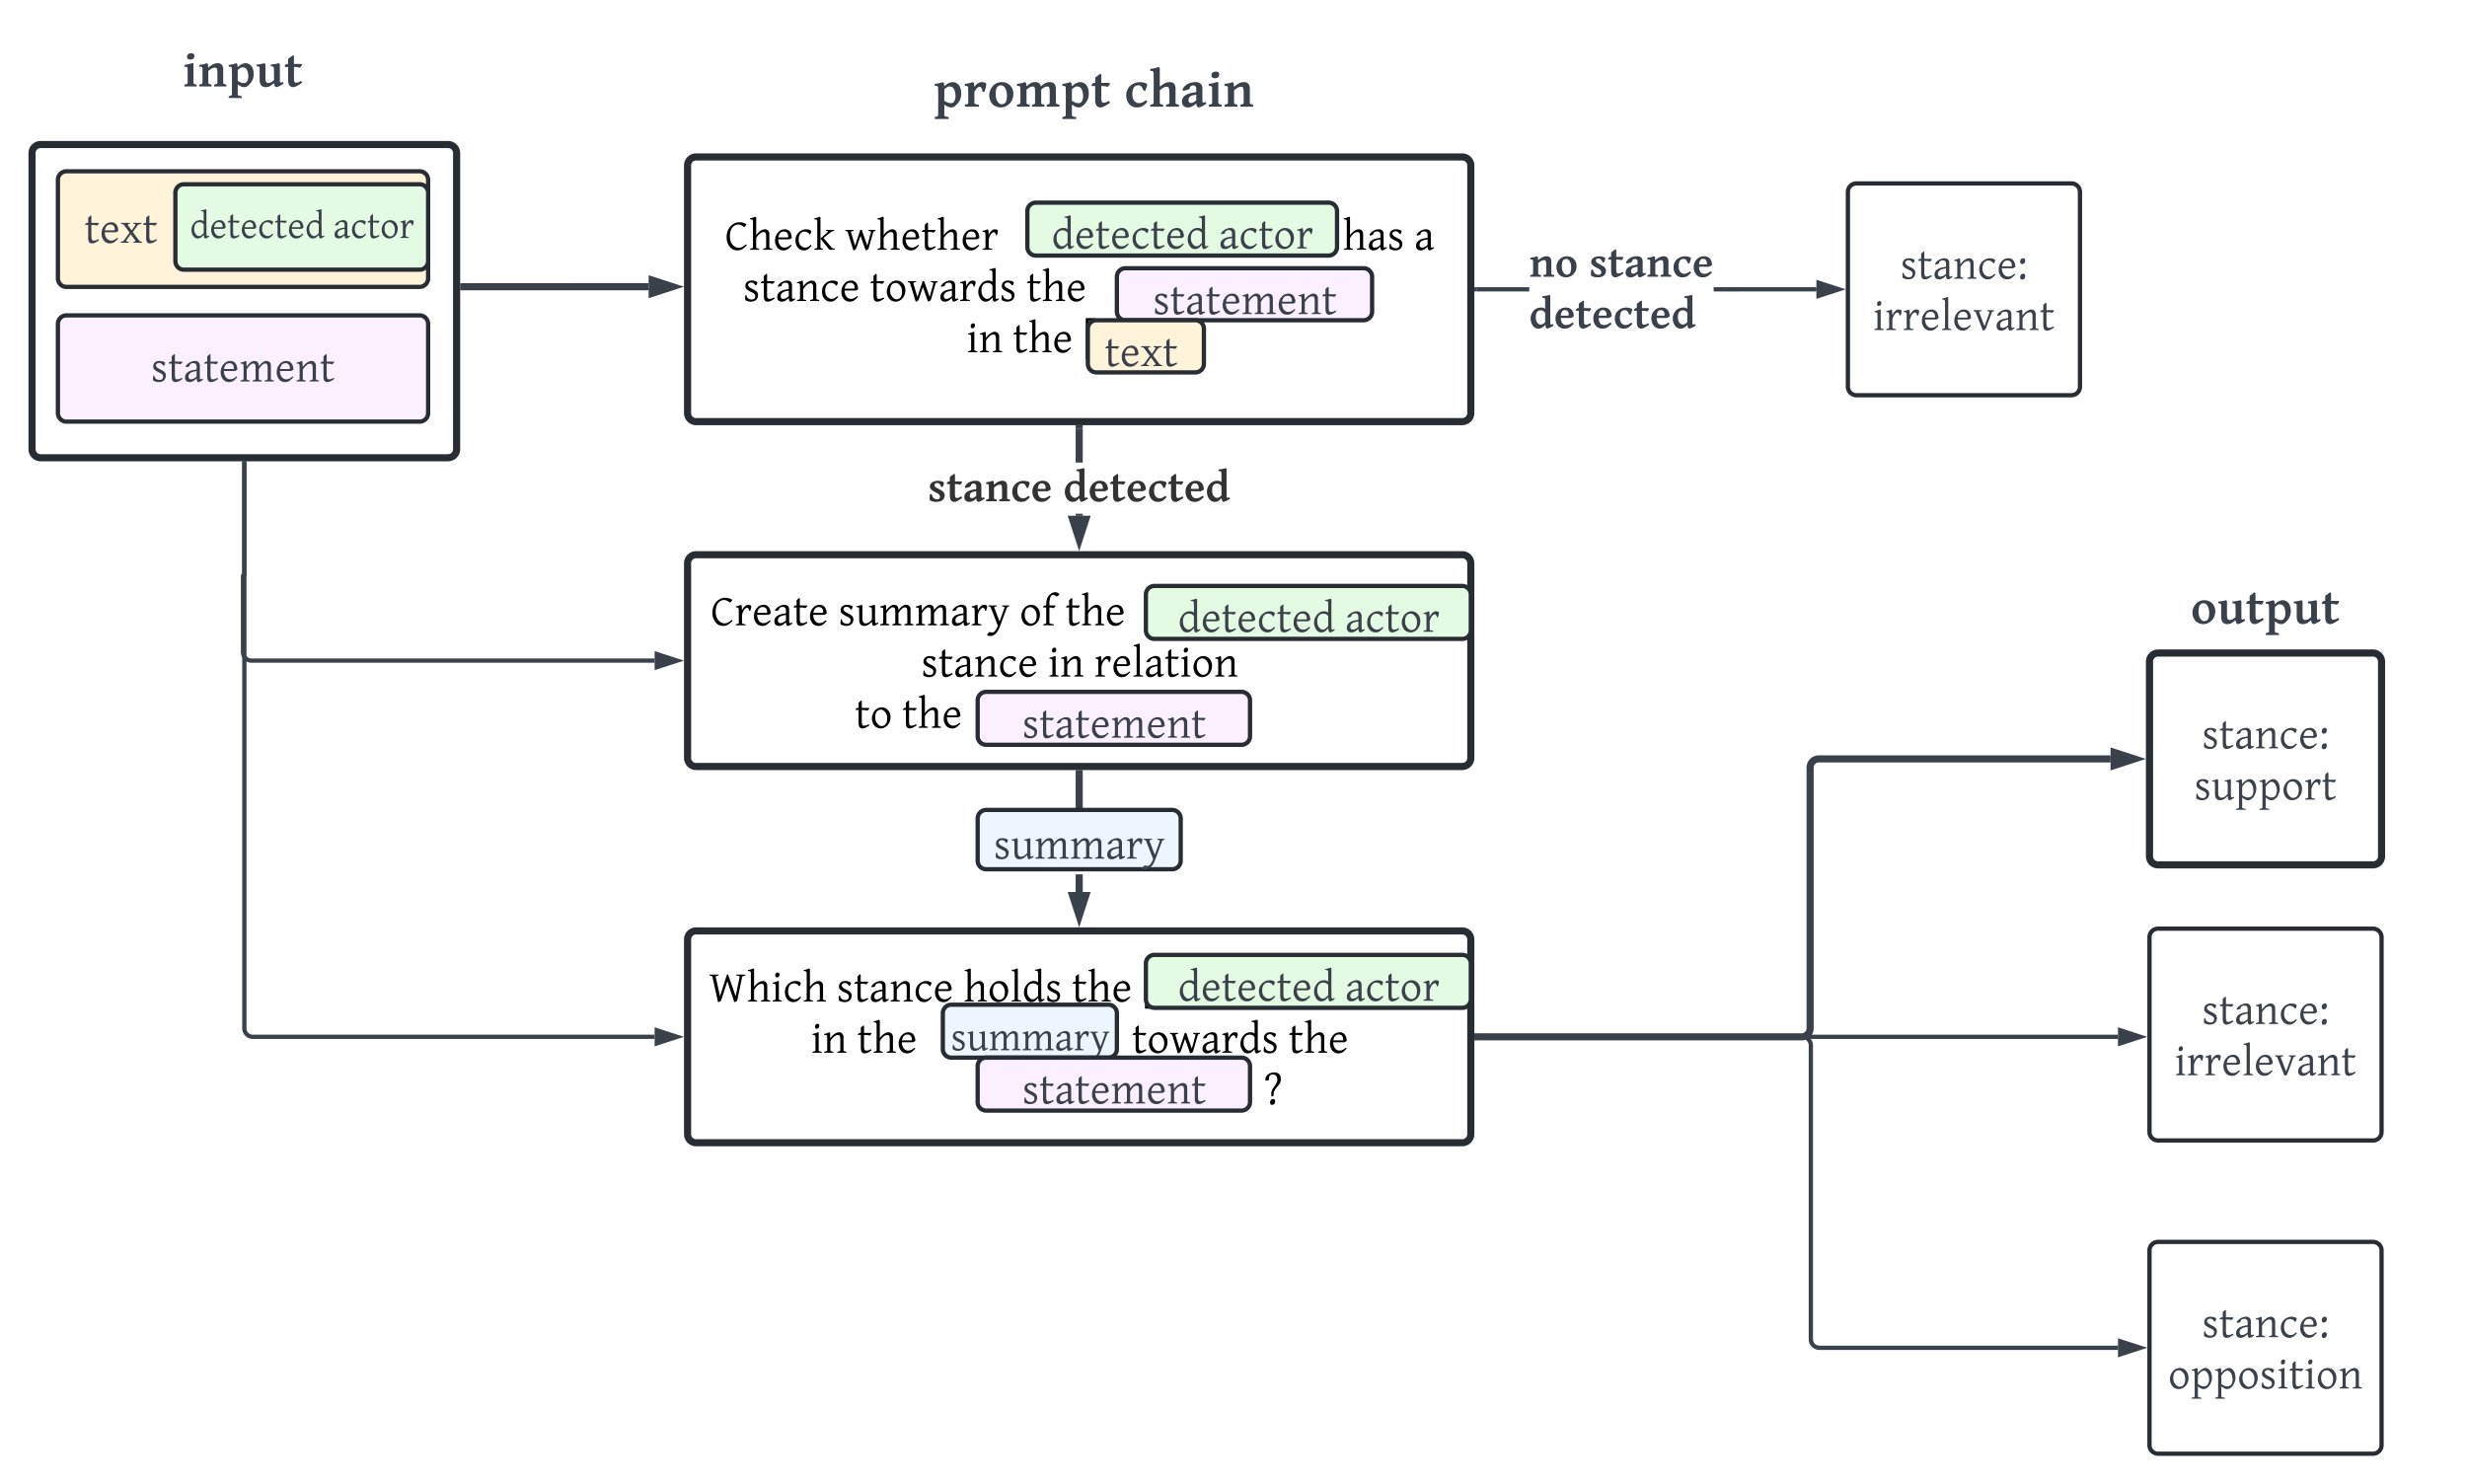 <svg xmlns="http://www.w3.org/2000/svg" xmlns:xlink="http://www.w3.org/1999/xlink" xmlns:lucid="lucid" width="1732.56" height="1042.52"><g transform="translate(2.5 178.667)" lucid:page-tab-id="0_0"><path d="M20-71.17a6 6 0 0 1 6-6h286.18a6 6 0 0 1 6 6v208a6 6 0 0 1-6 6H26a6 6 0 0 1-6-6zM480.37-62.44a6 6 0 0 1 6-6h538.06a6 6 0 0 1 6 6v173.9a6 6 0 0 1-6 6H486.37a6 6 0 0 1-6-6z" stroke="#282c33" stroke-width="5" fill="#fff"/><use xlink:href="#a" transform="matrix(1,0,0,1,485.372,-63.437) translate(21.345 60.192)"/><use xlink:href="#b" transform="matrix(1,0,0,1,485.372,-63.437) translate(105.564 60.192)"/><use xlink:href="#c" transform="matrix(1,0,0,1,485.372,-63.437) translate(234.186 60.192)"/><use xlink:href="#d" transform="matrix(1,0,0,1,485.372,-63.437) translate(351.521 60.192)"/><use xlink:href="#e" transform="matrix(1,0,0,1,485.372,-63.437) translate(424.924 60.192)"/><use xlink:href="#f" transform="matrix(1,0,0,1,485.372,-63.437) translate(455.063 60.192)"/><use xlink:href="#g" transform="matrix(1,0,0,1,485.372,-63.437) translate(505.375 60.192)"/><use xlink:href="#h" transform="matrix(1,0,0,1,485.372,-63.437) translate(34.022 96.194)"/><use xlink:href="#i" transform="matrix(1,0,0,1,485.372,-63.437) translate(123.011 96.194)"/><use xlink:href="#j" transform="matrix(1,0,0,1,485.372,-63.437) translate(232.978 96.194)"/><use xlink:href="#k" transform="matrix(1,0,0,1,485.372,-63.437) translate(323.182 96.194)"/><use xlink:href="#l" transform="matrix(1,0,0,1,485.372,-63.437) translate(190.998 132.197)"/><use xlink:href="#m" transform="matrix(1,0,0,1,485.372,-63.437) translate(223.446 132.197)"/><use xlink:href="#n" transform="matrix(1,0,0,1,485.372,-63.437) translate(272.543 132.197)"/><use xlink:href="#o" transform="matrix(1,0,0,1,485.372,-63.437) translate(340.416 132.197)"/><path d="M48.17-151.17a6 6 0 0 1 6-6h228a6 6 0 0 1 6 6v48a6 6 0 0 1-6 6h-228a6 6 0 0 1-6-6z" stroke="#000" stroke-opacity="0" stroke-width="3" fill="#fff" fill-opacity="0"/><use xlink:href="#p" transform="matrix(1,0,0,1,53.175,-152.167) translate(72.804 34.201)"/><path d="M480.37 216.94a6 6 0 0 1 6-6h538.06a6 6 0 0 1 6 6V353.7a6 6 0 0 1-6 6H486.37a6 6 0 0 1-6-6z" stroke="#282c33" stroke-width="5" fill="#fff"/><use xlink:href="#q" transform="matrix(1,0,0,1,485.372,215.943) translate(11.38 44.567)"/><use xlink:href="#r" transform="matrix(1,0,0,1,485.372,215.943) translate(100.961 44.567)"/><use xlink:href="#s" transform="matrix(1,0,0,1,485.372,215.943) translate(228.231 44.567)"/><use xlink:href="#t" transform="matrix(1,0,0,1,485.372,215.943) translate(260.406 44.567)"/><use xlink:href="#c" transform="matrix(1,0,0,1,485.372,215.943) translate(316.354 44.567)"/><use xlink:href="#u" transform="matrix(1,0,0,1,485.372,215.943) translate(433.689 44.567)"/><use xlink:href="#h" transform="matrix(1,0,0,1,485.372,215.943) translate(159.105 80.569)"/><use xlink:href="#v" transform="matrix(1,0,0,1,485.372,215.943) translate(248.093 80.569)"/><use xlink:href="#w" transform="matrix(1,0,0,1,485.372,215.943) translate(280.541 80.569)"/><use xlink:href="#x" transform="matrix(1,0,0,1,485.372,215.943) translate(112.559 116.572)"/><use xlink:href="#m" transform="matrix(1,0,0,1,485.372,215.943) translate(145.767 116.572)"/><use xlink:href="#y" transform="matrix(1,0,0,1,485.372,215.943) translate(194.864 116.572)"/><path d="M643.35-138.62a6 6 0 0 1 6-6h232.47a6 6 0 0 1 6 6v43.8a6 6 0 0 1-6 6H649.35a6 6 0 0 1-6-6z" stroke="#000" stroke-opacity="0" stroke-width="3" fill="#fff" fill-opacity="0"/><use xlink:href="#z" transform="matrix(1,0,0,1,648.351,-139.622) translate(4.785 35.894)"/><use xlink:href="#A" transform="matrix(1,0,0,1,648.351,-139.622) translate(138.888 35.894)"/><path d="M38.17-52.36a6 6 0 0 1 6-6h248a6 6 0 0 1 6 6v69.2a6 6 0 0 1-6 6h-248a6 6 0 0 1-6-6z" stroke="#282c33" stroke-width="3" fill="#fff3d9"/><use xlink:href="#B" transform="matrix(1,0,0,1,43.175,-53.359) translate(0 45.192)"/><use xlink:href="#C" transform="matrix(1,0,0,1,43.175,-53.359) translate(13.702 45.192)"/><path d="M120.67-43.25a6 6 0 0 1 6-6h165.5a6 6 0 0 1 6 6v48a6 6 0 0 1-6 6h-165.5a6 6 0 0 1-6-6z" stroke="#282c33" stroke-width="3" fill="#e3fae3"/><use xlink:href="#D" transform="matrix(1,0,0,1,125.665,-44.252) translate(5.191 32.682)"/><use xlink:href="#E" transform="matrix(1,0,0,1,125.665,-44.252) translate(105.764 32.682)"/><path d="M38.17 48.83a6 6 0 0 1 6-6h248a6 6 0 0 1 6 6v62.64a6 6 0 0 1-6 6h-248a6 6 0 0 1-6-6z" stroke="#282c33" stroke-width="3" fill="#fbf0ff"/><use xlink:href="#F" transform="matrix(1,0,0,1,43.175,47.833) translate(60.34 41.411)"/><path d="M1273.15 23.07v2.95l-72.12-.02v-2.95zM1034.43 26v-2.96h37.05V26z" stroke="#3a414a" stroke-width=".05" fill="#3a414a"/><path d="M1034.46 26h-1.53v-2.96h1.53z" fill="#3a414a"/><path stroke="#3a414a" stroke-width=".05" fill="#3a414a"/><path d="M1288.9 24.54l-14.25 4.64V19.9z" fill="#3a414a"/><path d="M1293.7 24.54l-20.53 6.67V17.9zm-17.58 2.6l8.02-2.6-8.02-2.6z" stroke="#3a414a" stroke-width=".05" fill="#3a414a"/><use xlink:href="#G" transform="matrix(1,0,0,1,1071.481,-11.487) translate(0 27.192)"/><use xlink:href="#H" transform="matrix(1,0,0,1,1071.481,-11.487) translate(42.155 27.192)"/><use xlink:href="#I" transform="matrix(1,0,0,1,1071.481,-11.487) translate(0 63.194)"/><path d="M757.87 183.6h-4.95v-1.4h4.95zm0-37.4h-4.95v-23.73h4.95z" stroke="#3a414a" stroke-width=".05" fill="#3a414a"/><path d="M757.87 122.53h-4.95v-2.56h4.95z" fill="#3a414a"/><path stroke="#3a414a" stroke-width=".05" fill="#3a414a"/><path d="M755.4 200.35l-4.64-14.26h9.27z" fill="#3a414a"/><path d="M755.4 208.36l-8.04-24.75h16.08zm-1.23-19.8l1.23 3.78 1.23-3.78z" stroke="#3a414a" stroke-width=".05" fill="#3a414a"/><use xlink:href="#J" transform="matrix(1,0,0,1,649.207,146.204) translate(0 27.192)"/><use xlink:href="#K" transform="matrix(1,0,0,1,649.207,146.204) translate(95.141 27.192)"/><path d="M323.18 22.73h76.08l.03-.03H453" stroke="#3a414a" stroke-width="5" fill="none"/><path d="M323.24 25.2h-2.56v-4.94h2.56z" stroke="#3a414a" stroke-width=".05" fill="#3a414a"/><path d="M469.78 22.7l-14.26 4.64v-9.27z" stroke="#3a414a" stroke-width="5" fill="#3a414a"/><path d="M169.1 146.83v78a.46.46 0 0 1-.47.46.46.46 0 0 0-.45.44v53.6a6 6 0 0 0 6 6h283.07" stroke="#3a414a" stroke-width="3" fill="none"/><path d="M170.56 146.87h-2.95v-1.54h2.96z" stroke="#3a414a" stroke-width=".05" fill="#3a414a"/><path d="M473.02 285.33l-14.27 4.63v-9.27z" stroke="#3a414a" stroke-width="3" fill="#3a414a"/><path d="M757.87 447.82h-4.95v-12.37h4.95zm0-48.38h-4.95V364.7h4.95z" stroke="#3a414a" stroke-width=".05" fill="#3a414a"/><path d="M757.87 364.77h-4.95v-2.56h4.95z" fill="#3a414a"/><path stroke="#3a414a" stroke-width=".05" fill="#3a414a"/><path d="M755.4 464.6l-4.64-14.28h9.27z" fill="#3a414a"/><path d="M755.4 472.6l-8.04-24.75h16.08zm-1.23-19.8l1.23 3.78 1.23-3.78z" stroke="#3a414a" stroke-width=".05" fill="#3a414a"/><use xlink:href="#L" transform="matrix(1,0,0,1,708.953,399.444) translate(0 27.192)"/><path d="M480.37 481.18a6 6 0 0 1 6-6h538.06a6 6 0 0 1 6 6v136.77a6 6 0 0 1-6 6H486.37a6 6 0 0 1-6-6z" stroke="#282c33" stroke-width="5" fill="#fff"/><use xlink:href="#M" transform="matrix(1,0,0,1,485.372,480.179) translate(10.104 44.567)"/><use xlink:href="#h" transform="matrix(1,0,0,1,485.372,480.179) translate(99.761 44.567)"/><use xlink:href="#N" transform="matrix(1,0,0,1,485.372,480.179) translate(188.75 44.567)"/><use xlink:href="#m" transform="matrix(1,0,0,1,485.372,480.179) translate(265.039 44.567)"/><use xlink:href="#O" transform="matrix(1,0,0,1,485.372,480.179) translate(314.136 44.567)"/><use xlink:href="#c" transform="matrix(1,0,0,1,485.372,480.179) translate(330.573 44.567)"/><use xlink:href="#d" transform="matrix(1,0,0,1,485.372,480.179) translate(447.908 44.567)"/><use xlink:href="#P" transform="matrix(1,0,0,1,485.372,480.179) translate(521.311 44.567)"/><use xlink:href="#v" transform="matrix(1,0,0,1,485.372,480.179) translate(81.684 80.569)"/><use xlink:href="#Q" transform="matrix(1,0,0,1,485.372,480.179) translate(114.132 80.569)"/><use xlink:href="#i" transform="matrix(1,0,0,1,485.372,480.179) translate(307.103 80.569)"/><use xlink:href="#R" transform="matrix(1,0,0,1,485.372,480.179) translate(417.07 80.569)"/><use xlink:href="#S" transform="matrix(1,0,0,1,485.372,480.179) translate(127.94 116.572)"/><use xlink:href="#T" transform="matrix(1,0,0,1,485.372,480.179) translate(162.196 116.572)"/><use xlink:href="#U" transform="matrix(1,0,0,1,485.372,480.179) translate(240.126 116.572)"/><use xlink:href="#V" transform="matrix(1,0,0,1,485.372,480.179) translate(376.298 116.572)"/><use xlink:href="#W" transform="matrix(1,0,0,1,485.372,480.179) translate(399.585 116.572)"/><path d="M684.1 396.2a6 6 0 0 1 6-6h130.6a6 6 0 0 1 6 6v29.66a6 6 0 0 1-6 6H690.1a6 6 0 0 1-6-6z" stroke="#282c33" stroke-width="3" fill="#edf5ff"/><g><use xlink:href="#X" transform="matrix(1,0,0,1,689.096,395.212) translate(6.291 29.192)"/></g><path d="M169.1 146.83v396.73a6 6 0 0 0 6 6h282.15" stroke="#3a414a" stroke-width="3" fill="none"/><path d="M170.56 146.87h-2.95v-1.54h2.96z" stroke="#3a414a" stroke-width=".05" fill="#3a414a"/><path d="M473.02 549.56l-14.27 4.64v-9.27z" stroke="#3a414a" stroke-width="3" fill="#3a414a"/><path d="M1507.07 479.6a6 6 0 0 1 6-6h150.98a6 6 0 0 1 6 6v136.76a6 6 0 0 1-6 6h-150.98a6 6 0 0 1-6-6z" stroke="#282c33" stroke-width="3" fill="#fff"/><g><use xlink:href="#Y" transform="matrix(1,0,0,1,1512.074,478.589) translate(31.869 61.942)"/><use xlink:href="#Z" transform="matrix(1,0,0,1,1512.074,478.589) translate(12.63 97.944)"/></g><path d="M1507.07 699.6a6 6 0 0 1 6-6h150.98a6 6 0 0 1 6 6v136.76a6 6 0 0 1-6 6h-150.98a6 6 0 0 1-6-6z" stroke="#282c33" stroke-width="3" fill="#fff"/><g><use xlink:href="#Y" transform="matrix(1,0,0,1,1512.074,698.589) translate(31.869 61.942)"/><use xlink:href="#aa" transform="matrix(1,0,0,1,1512.074,698.589) translate(8.171 97.944)"/></g><path d="M1507.07 286a6 6 0 0 1 6-6h150.98a6 6 0 0 1 6 6v136.77a6 6 0 0 1-6 6h-150.98a6 6 0 0 1-6-6z" stroke="#282c33" stroke-width="5" fill="#fff"/><g><use xlink:href="#ab" transform="matrix(1,0,0,1,1512.074,285) translate(31.869 61.942)"/><use xlink:href="#ac" transform="matrix(1,0,0,1,1512.074,285) translate(26.431 97.944)"/></g><path d="M659.65 532.98a6 6 0 0 1 6-6h110.23a6 6 0 0 1 6 6v25.2a6 6 0 0 1-6 6H665.65a6 6 0 0 1-6-6z" stroke="#282c33" stroke-width="3" fill="#edf5ff"/><g><use xlink:href="#ad" transform="matrix(1,0,0,1,664.649,531.981) translate(0.591 27)"/></g><path d="M1295.27-43.84a6 6 0 0 1 6-6h150.98a6 6 0 0 1 6 6V92.93a6 6 0 0 1-6 6h-150.98a6 6 0 0 1-6-6z" stroke="#282c33" stroke-width="3" fill="#fff"/><g><use xlink:href="#Y" transform="matrix(1,0,0,1,1300.267,-44.841) translate(31.869 61.942)"/><use xlink:href="#Z" transform="matrix(1,0,0,1,1300.267,-44.841) translate(12.63 97.944)"/></g><path d="M719-30.36a6 6 0 0 1 6-6h205.5a6 6 0 0 1 6 6v25.2a6 6 0 0 1-6 6H725a6 6 0 0 1-6-6z" stroke="#282c33" stroke-width="3" fill="#e3fae3"/><g><use xlink:href="#ae" transform="matrix(1,0,0,1,724.009,-31.359) translate(12.057 27.192)"/><use xlink:href="#af" transform="matrix(1,0,0,1,724.009,-31.359) translate(129.392 27.192)"/></g><path d="M781.88 15.72a6 6 0 0 1 6-6h167.24a6 6 0 0 1 6 6v24.54a6 6 0 0 1-6 6H787.88a6 6 0 0 1-6-6z" stroke="#282c33" stroke-width="3" fill="#fbf0ff"/><g><use xlink:href="#F" transform="matrix(1,0,0,1,786.883,14.725) translate(20.34 27.192)"/></g><path d="M761.5 52.26a6 6 0 0 1 6-6H837a6 6 0 0 1 6 6v24.63a6 6 0 0 1-6 6h-69.5a6 6 0 0 1-6-6z" stroke="#282c33" stroke-width="3" fill="#fff3d9"/><g><use xlink:href="#ag" transform="matrix(1,0,0,1,766.511,51.255) translate(0 27.192)"/><use xlink:href="#C" transform="matrix(1,0,0,1,766.511,51.255) translate(6.851 27.192)"/></g><path d="M802.26 238.88a6 6 0 0 1 6-6h216.17a6 6 0 0 1 6 6v25.2a6 6 0 0 1-6 6H808.26a6 6 0 0 1-6-6z" stroke="#282c33" stroke-width="3" fill="#e3fae3"/><g><use xlink:href="#ae" transform="matrix(1,0,0,1,807.256,237.878) translate(17.557 27.192)"/><use xlink:href="#af" transform="matrix(1,0,0,1,807.256,237.878) translate(134.892 27.192)"/></g><path d="M684.1 313.26a6 6 0 0 1 6-6h179.28a6 6 0 0 1 6 6v25.2a6 6 0 0 1-6 6H690.1a6 6 0 0 1-6-6z" stroke="#282c33" stroke-width="3" fill="#fbf0ff"/><g><use xlink:href="#F" transform="matrix(1,0,0,1,689.096,312.262) translate(26.34 27.192)"/></g><path d="M802.26 498a6 6 0 0 1 6-6h216.17a6 6 0 0 1 6 6v25.2a6 6 0 0 1-6 6H808.26a6 6 0 0 1-6-6z" stroke="#282c33" stroke-width="3" fill="#e3fae3"/><g><use xlink:href="#ae" transform="matrix(1,0,0,1,807.256,497.015) translate(17.557 27.192)"/><use xlink:href="#af" transform="matrix(1,0,0,1,807.256,497.015) translate(134.892 27.192)"/></g><path d="M684.1 570.17a6 6 0 0 1 6-6h179.28a6 6 0 0 1 6 6v25.2a6 6 0 0 1-6 6H690.1a6 6 0 0 1-6-6z" stroke="#282c33" stroke-width="3" fill="#fbf0ff"/><g><use xlink:href="#F" transform="matrix(1,0,0,1,689.096,569.173) translate(26.34 27.192)"/></g><path d="M1468.56 226a6 6 0 0 1 6-6h228a6 6 0 0 1 6 6v48a6 6 0 0 1-6 6h-228a6 6 0 0 1-6-6z" stroke="#000" stroke-opacity="0" stroke-width="3" fill="#fff" fill-opacity="0"/><g><use xlink:href="#ah" transform="matrix(1,0,0,1,1473.563,225) translate(62.552 34.201)"/></g><path d="M1035.43 549.56h227.32a6 6 0 0 0 6-6V360.38a6 6 0 0 1 6-6h204.97" stroke="#3a414a" stroke-width="5" fill="none"/><path d="M1035.5 552.04h-2.57v-4.95h2.56z" stroke="#3a414a" stroke-width=".05" fill="#3a414a"/><path d="M1496.48 354.38l-14.26 4.64v-9.27z" stroke="#3a414a" stroke-width="5" fill="#3a414a"/><path d="M1034.43 549.56h450.52" stroke="#3a414a" stroke-width="3" fill="none"/><path d="M1034.46 551.04h-1.53v-2.95h1.53z" stroke="#3a414a" stroke-width=".05" fill="#3a414a"/><path d="M1500.72 549.56l-14.27 4.64v-9.27z" stroke="#3a414a" stroke-width="3" fill="#3a414a"/><path d="M1034.43 549.56h228.82a6 6 0 0 1 6 6v206.4a6 6 0 0 0 6 6h209.7" stroke="#3a414a" stroke-width="3" fill="none"/><path d="M1034.46 551.04h-1.53v-2.95h1.53z" stroke="#3a414a" stroke-width=".05" fill="#3a414a"/><path d="M1500.72 767.97l-14.27 4.64v-9.26z" stroke="#3a414a" stroke-width="3" fill="#3a414a"/><defs><path d="M643-90c139 0 229-76 338-166 16 9 25 31 37 45C897-92 790 30 571 30c-244 0-382-164-457-356-62-157-55-393 4-550 62-166 175-290 325-364 173-85 445-50 556 50-6 49-64 89-90 123l-35-6c-75-71-215-142-356-95-201 67-293 270-293 545 0 250 106 418 273 499 49 24 98 34 145 34" id="ai"/><path d="M650-941c160-61 310 30 310 200v637c0 9 10 19 30 28s57 20 110 33V0H670v-43c48-13 83-24 106-33s34-19 34-28v-529c0-115-15-205-128-197-117 8-182 84-249 158-31 34-59 76-88 123v445c0 10 12 20 37 31s60 21 103 30V0H55v-43c44-11 78-22 103-31s37-19 37-30v-1194c1-71-4-110-64-120-19-4-44-8-76-12v-40c97-18 178-41 253-80l37 34v832c76-110 177-208 305-257" id="aj"/><path d="M702-616c0-134-64-239-206-239-165 0-232 127-260 275h428c31-1 38-6 38-36zm158 421C745-83 676 34 465 30 275 26 169-94 112-242c-53-136-32-337 26-447 68-129 169-238 330-265 260-43 390 140 398 397-25 28-71 51-110 67H230c4 167 66 294 174 358 36 21 77 32 122 32 145-2 206-68 297-136 15 7 29 29 37 41" id="ak"/><path d="M537-100c135-1 177-67 264-131l39 41C769-107 717-50 634-4c-84 47-221 46-312 2C175-75 80-225 80-444c0-244 136-395 309-476 134-63 354-48 436 39-1 63-33 121-57 164l-37-10c-42-97-207-161-333-99-111 55-168 180-168 351 0 172 77 291 192 349 37 18 75 26 115 26" id="al"/><path d="M1024-18C930 0 787 36 725-43L345-522v418c3 28 26 30 51 41 14 6 34 12 59 20V0H55v-43c44-11 78-21 103-30s37-19 37-31v-1192c1-74-7-117-69-125-18-3-42-6-71-9v-40c89-19 185-40 253-80l37 34v986l308-269c22-19 35-35 40-47 14-44-42-38-83-41v-43h379v43c-72 10-110 21-160 62L488-552l376 441c31 39 80 57 154 50" id="am"/><g id="a"><use transform="matrix(0.015,0,0,0.015,0,0)" xlink:href="#ai"/><use transform="matrix(0.015,0,0,0.015,16.68,0)" xlink:href="#aj"/><use transform="matrix(0.015,0,0,0.015,33.845,0)" xlink:href="#ak"/><use transform="matrix(0.015,0,0,0.015,48.216,0)" xlink:href="#al"/><use transform="matrix(0.015,0,0,0.015,61.812,0)" xlink:href="#am"/></g><path d="M1425-887c-48 13-87 16-100 62L1104-59c-18 55-80 74-137 89L729-648 524-59c-19 53-75 76-133 89L129-825c-6-26-42-47-109-62v-43h386v43c-51 6-86 10-115 27-14 9-15 18-10 35l188 635 246-740h69l260 740 173-635c4-15-3-28-21-37s-50-18-96-25v-43h325v43" id="an"/><path d="M428-100c87 0 139-28 219-68l29 51C580-51 484 30 344 30 211 30 170-79 170-221v-614H41l-21-28 78-67h72v-246l119-104 31 25v325h327l29 29c-27 38-61 78-101 101-58-29-154-39-255-35v528c2 109 2 207 108 207" id="ao"/><path d="M55-880c84-23 173-41 240-80l35 35 13 227c49-98 107-192 201-242 70-37 169-17 226 17 24 78-21 183-43 247h-43c-6-91-72-186-162-126-91 61-140 179-177 306v392c0 10 12 20 37 31s69 21 132 30V0H55v-43c44-10 78-19 103-29s37-21 37-32c-1-212-2-429-2-638 0-85-55-98-138-98v-40" id="ap"/><g id="b"><use transform="matrix(0.015,0,0,0.015,0,0)" xlink:href="#an"/><use transform="matrix(0.015,0,0,0.015,21.966,0)" xlink:href="#aj"/><use transform="matrix(0.015,0,0,0.015,39.132,0)" xlink:href="#ak"/><use transform="matrix(0.015,0,0,0.015,53.503,0)" xlink:href="#ao"/><use transform="matrix(0.015,0,0,0.015,64.212,0)" xlink:href="#aj"/><use transform="matrix(0.015,0,0,0.015,81.378,0)" xlink:href="#ak"/><use transform="matrix(0.015,0,0,0.015,95.749,0)" xlink:href="#ap"/></g><path d="M600-1485c99-12 185-40 264-65l31 30c1 442-9 888 1 1326 1 47 0 102 56 94 17-3 46-12 86-27l13 43C976-39 923 30 829 30c-22 0-40-15-54-45s-23-81-28-154C662-73 586 30 416 30c-165 0-251-137-304-275-51-133-34-327 28-435 84-144 195-280 411-280 87 0 134 18 194 63-2-152 5-318-3-465-4-76-62-77-142-84v-39zM487-100c124 0 184-97 258-161v-469c-39-70-122-120-225-120-208 0-290 158-290 375 0 165 69 286 170 349 30 19 60 26 87 26" id="aq"/><g id="c"><use transform="matrix(0.015,0,0,0.015,0,0)" xlink:href="#aq"/><use transform="matrix(0.015,0,0,0.015,16.178,0)" xlink:href="#ak"/><use transform="matrix(0.015,0,0,0.015,30.549,0)" xlink:href="#ao"/><use transform="matrix(0.015,0,0,0.015,41.259,0)" xlink:href="#ak"/><use transform="matrix(0.015,0,0,0.015,55.629,0)" xlink:href="#al"/><use transform="matrix(0.015,0,0,0.015,69.225,0)" xlink:href="#ao"/><use transform="matrix(0.015,0,0,0.015,79.935,0)" xlink:href="#ak"/><use transform="matrix(0.015,0,0,0.015,94.306,0)" xlink:href="#aq"/></g><path d="M244-229c1 78 37 129 108 129 118 0 190-59 271-127v-259c-164 29-303 49-363 176-11 23-16 50-16 81zm569 129c39-3 57-10 98-27l15 45C843-27 790 30 702 30c-22 0-40-15-55-46s-23-73-24-127C535-60 444 30 293 30 162 30 80-49 80-186c0-134 64-205 144-260 102-70 238-90 399-115v-141c0-108-55-164-168-158-89 5-163 44-163 136-28 38-109 56-170 57l-14-39c57-113 176-191 306-233 45-14 88-21 130-21 142-2 229 79 229 218v564c0 44 7 73 40 78" id="ar"/><path d="M524-80c208-5 271-163 271-375 0-169-81-295-186-363-34-22-69-32-103-32-210 4-271 165-271 377 0 169 87 292 192 361 33 22 66 32 97 32zm182-844c181 81 290 312 227 570C890-178 778-47 614 10 446 69 274-10 194-105 108-206 49-397 96-574c47-176 153-307 318-366 94-34 208-22 292 16" id="as"/><g id="d"><use transform="matrix(0.015,0,0,0.015,0,0)" xlink:href="#ar"/><use transform="matrix(0.015,0,0,0.015,14.28,0)" xlink:href="#al"/><use transform="matrix(0.015,0,0,0.015,27.875,0)" xlink:href="#ao"/><use transform="matrix(0.015,0,0,0.015,38.585,0)" xlink:href="#as"/><use transform="matrix(0.015,0,0,0.015,54.232,0)" xlink:href="#ap"/></g><path d="M41-1511c3-28 18-67 27-89h422V335H76l-33-29c3-26 15-68 25-86h282v-1705H76" id="at"/><use transform="matrix(0.015,0,0,0.015,0,0)" xlink:href="#at" id="e"/><path d="M476-842c-113-77-312 26-223 150 100 139 343 151 425 312 15 28 22 60 22 97C696-70 560 30 356 30c-91 0-181-34-250-73-23-59-6-180 7-240l43 11C172-142 267-70 406-70c100 0 164-57 164-157 0-138-150-165-248-222-99-58-218-104-218-251 0-171 126-260 297-260 104 0 202 29 263 77 8 53-30 112-50 150l-39-8c-32-48-67-79-99-101" id="au"/><g id="f"><use transform="matrix(0.015,0,0,0.015,0,0)" xlink:href="#aj"/><use transform="matrix(0.015,0,0,0.015,17.166,0)" xlink:href="#ar"/><use transform="matrix(0.015,0,0,0.015,31.445,0)" xlink:href="#au"/></g><use transform="matrix(0.015,0,0,0.015,0,0)" xlink:href="#ar" id="g"/><path d="M650-940c160-62 310 29 310 199v637c0 9 10 19 30 28s57 20 110 33V0H670v-43c48-13 83-24 106-33s34-19 34-28v-529c0-115-12-206-128-197-113 9-175 79-242 150-33 35-63 79-95 131v445c0 10 12 20 37 31s60 21 103 30V0H55v-43c44-11 78-22 103-31s37-19 37-30c-2-222 10-452-3-669-4-63-69-56-137-67v-40c94-15 166-44 240-80l35 35 11 249c76-114 178-213 309-264" id="av"/><g id="h"><use transform="matrix(0.015,0,0,0.015,0,0)" xlink:href="#au"/><use transform="matrix(0.015,0,0,0.015,12.016,0)" xlink:href="#ao"/><use transform="matrix(0.015,0,0,0.015,22.726,0)" xlink:href="#ar"/><use transform="matrix(0.015,0,0,0.015,37.005,0)" xlink:href="#av"/><use transform="matrix(0.015,0,0,0.015,54.171,0)" xlink:href="#al"/><use transform="matrix(0.015,0,0,0.015,67.767,0)" xlink:href="#ak"/></g><g id="i"><use transform="matrix(0.015,0,0,0.015,0,0)" xlink:href="#ao"/><use transform="matrix(0.015,0,0,0.015,10.71,0)" xlink:href="#as"/><use transform="matrix(0.015,0,0,0.015,26.356,0)" xlink:href="#an"/><use transform="matrix(0.015,0,0,0.015,48.322,0)" xlink:href="#ar"/><use transform="matrix(0.015,0,0,0.015,62.602,0)" xlink:href="#ap"/><use transform="matrix(0.015,0,0,0.015,74.922,0)" xlink:href="#aq"/><use transform="matrix(0.015,0,0,0.015,91.1,0)" xlink:href="#au"/></g><g id="j"><use transform="matrix(0.015,0,0,0.015,0,0)" xlink:href="#ao"/><use transform="matrix(0.015,0,0,0.015,10.71,0)" xlink:href="#aj"/><use transform="matrix(0.015,0,0,0.015,27.875,0)" xlink:href="#ak"/></g><path fill="#fff" d="M1024-18C930 0 787 36 725-43L345-522v418c3 28 26 30 51 41 14 6 34 12 59 20V0H55v-43c44-11 78-21 103-30s37-19 37-31v-1192c1-74-7-117-69-125-18-3-42-6-71-9v-40c89-19 185-40 253-80l37 34v986l308-269c22-19 35-35 40-47 14-44-42-38-83-41v-43h379v43c-72 10-110 21-160 62L488-552l376 441c31 39 80 57 154 50" id="aw"/><path fill="#fff" d="M61 219c7-28 20-64 31-88h782l23 25c-6 27-19 66-29 90H86" id="ax"/><g id="k"><use transform="matrix(0.015,0,0,0.015,0,0)" xlink:href="#am"/><use transform="matrix(0.015,0,0,0.015,15.556,0)" xlink:href="#am"/><use transform="matrix(0.015,0,0,0.015,31.111,0)" xlink:href="#am"/><use transform="matrix(0.015,0,0,0.015,46.667,0)" xlink:href="#am"/><use transform="matrix(0.015,0,0,0.015,62.222,0)" xlink:href="#am"/><use transform="matrix(0.015,0,0,0.015,77.778,0)" xlink:href="#am"/><use transform="matrix(0.015,0,0,0.015,93.333,0)" xlink:href="#aw"/><use transform="matrix(0.015,0,0,0.015,108.889,0)" xlink:href="#aw"/><use transform="matrix(0.015,0,0,0.015,124.444,0)" xlink:href="#aw"/><use transform="matrix(0.015,0,0,0.015,140,0)" xlink:href="#ax"/><use transform="matrix(0.015,0,0,0.015,154.599,0)" xlink:href="#ax"/><use transform="matrix(0.015,0,0,0.015,169.197,0)" xlink:href="#ax"/></g><path d="M70-880c91-18 181-45 256-80h34v856c0 8 12 18 34 30s57 22 106 31V0H70v-43c45-9 80-20 104-31s36-21 36-30c-1-215 4-437-2-648-2-76-60-79-138-88v-40zm120-340c0-77 41-136 115-136 57 0 85 32 85 95 0 77-41 133-116 137-61 3-84-36-84-96" id="ay"/><g id="l"><use transform="matrix(0.015,0,0,0.015,0,0)" xlink:href="#ay"/><use transform="matrix(0.015,0,0,0.015,8.431,0)" xlink:href="#av"/></g><g id="m"><use transform="matrix(0.015,0,0,0.015,0,0)" xlink:href="#ao"/><use transform="matrix(0.015,0,0,0.015,10.71,0)" xlink:href="#aj"/><use transform="matrix(0.015,0,0,0.015,27.875,0)" xlink:href="#ak"/></g><path d="M588-1574c-5 27-18 69-27 89H280V220h275l35 29c-6 25-19 65-29 86H140v-1935h415" id="az"/><path d="M451-887c-43 7-97 6-97 49 0 10 7 23 19 39l161 222 154-222c31-32 25-73-21-80-15-2-32-6-53-8v-43h381v43c-99 7-155 33-196 90L589-502l267 365c37 47 83 85 160 94V0H614v-43c40-6 91-4 94-45 0-11-7-25-20-43L490-400 301-131c-50 68 34 86 98 88V0H20v-43c82-11 135-41 173-94l243-338c-87-118-171-239-261-355-30-38-78-52-144-57v-43h420v43" id="aA"/><g id="n"><use transform="matrix(0.015,0,0,0.015,0,0)" xlink:href="#az"/><use transform="matrix(0.015,0,0,0.015,9.586,0)" xlink:href="#ao"/><use transform="matrix(0.015,0,0,0.015,20.295,0)" xlink:href="#ak"/><use transform="matrix(0.015,0,0,0.015,34.666,0)" xlink:href="#aA"/><use transform="matrix(0.015,0,0,0.015,50.313,0)" xlink:href="#ao"/></g><use transform="matrix(0.015,0,0,0.015,0,0)" xlink:href="#at" id="o"/><path fill="#3a414a" d="M63-888c112-16 215-38 308-72h64v826c0 8 10 18 30 30s54 22 103 31V0H63v-73c45-9 79-20 100-31s32-21 32-30c-1-198 2-400-1-596-1-77-54-79-131-88v-70zm272-483c78 0 138 32 138 110 0 98-68 152-168 152-79 0-137-33-137-111 0-98 69-151 167-151" id="aB"/><path fill="#3a414a" d="M814-960c151 0 221 99 221 256v570c8 28 38 30 68 42 17 7 39 12 65 19V0H663v-73c48-13 82-24 102-33s30-19 30-28v-454c-3-102-4-195-105-190-125 7-188 76-270 139v505c0 10 11 20 34 31s56 21 99 30V0H48v-73c44-11 77-22 99-31s33-19 33-30c-1-205 6-414-2-617-2-64-63-55-130-67v-70c119-13 221-35 315-72l42 42 11 144c121-102 230-186 398-186" id="aC"/><path fill="#3a414a" d="M681-138c187 0 198-281 154-453-28-109-88-199-212-199-97 0-134 64-203 112v450c84 45 144 90 261 90zM414-795c110-97 268-221 458-137 142 63 208 220 208 432 0 207-102 348-215 451-45 41-101 79-174 79-122 0-189-60-271-113v428c0 11 13 21 38 32s68 21 131 30v73H48v-73c44-11 77-21 99-31s33-20 33-31c-2-364 10-736-3-1095-2-61-59-64-129-68v-70c122-14 218-35 315-72l42 42" id="aD"/><path fill="#3a414a" d="M618-902c125-11 230-32 335-58l37 46c1 227-3 457 1 682 1 43 7 81 55 72 14-3 39-12 73-27l25 75C1059-61 962 2 858 30c-84-6-95-83-108-166C647-55 571 30 408 30 227 30 155-88 155-279c-1-160 4-328-1-485-2-65-55-59-120-68v-70c123-10 226-26 326-58l35 46v572c2 110 10 203 116 199 111-4 169-63 239-119-2-165 6-340-4-499-4-64-57-67-128-71v-70" id="aE"/><path fill="#3a414a" d="M480-153c90 0 143-40 212-75l44 73C647-91 572-44 511-14S401 30 366 30C216 30 155-87 155-244v-561H34L5-841l78-89h72v-209l202-149 38 33v325h305l36 36c-27 45-62 92-101 124-61-29-146-39-240-35v468c3 90 5 184 85 184" id="aF"/><g id="p"><use transform="matrix(0.017,0,0,0.017,0,0)" xlink:href="#aB"/><use transform="matrix(0.017,0,0,0.017,10.677,0)" xlink:href="#aC"/><use transform="matrix(0.017,0,0,0.017,31.337,0)" xlink:href="#aD"/><use transform="matrix(0.017,0,0,0.017,51.215,0)" xlink:href="#aE"/><use transform="matrix(0.017,0,0,0.017,71.233,0)" xlink:href="#aF"/></g><g id="q"><use transform="matrix(0.015,0,0,0.015,0,0)" xlink:href="#ai"/><use transform="matrix(0.015,0,0,0.015,16.68,0)" xlink:href="#ap"/><use transform="matrix(0.015,0,0,0.015,29,0)" xlink:href="#ak"/><use transform="matrix(0.015,0,0,0.015,43.37,0)" xlink:href="#ar"/><use transform="matrix(0.015,0,0,0.015,57.65,0)" xlink:href="#ao"/><use transform="matrix(0.015,0,0,0.015,68.359,0)" xlink:href="#ak"/></g><path d="M625-894c93-10 183-41 260-66l30 39c3 254-10 522 5 768 3 45 10 60 59 53 19-3 46-12 80-27l10 45C999-41 935 10 850 30c-23 0-42-15-57-46s-24-81-28-150C662-71 581 30 408 30 229 30 171-92 170-279c-1-167 6-345-3-507-4-64-60-59-126-68v-40c97-10 173-35 251-66l28 39v587c2 135 23 244 153 244 143 0 210-92 292-172-2-172 9-357-5-521-6-63-63-67-135-71v-40" id="aG"/><path d="M1253-960c142 3 222 76 222 219v637c0 9 10 19 31 28s57 20 110 33V0h-430v-43c48-13 84-24 106-33s33-19 33-28v-529c-3-110-5-214-113-207s-164 86-224 156c-27 32-53 70-78 111v469c0 9 10 19 31 28s57 20 110 33V0H621v-43c48-13 83-24 105-33s34-19 34-28v-529c-2-111-4-208-113-207-45 0-93 23-143 70S402-658 345-573v469c0 10 12 20 37 31s60 21 103 30V0H55v-43c44-11 78-22 103-31s37-19 37-30c-2-223 12-454-3-670-4-60-71-54-137-66v-40c94-15 168-44 240-80l35 35 11 229c73-105 152-197 269-248 28-12 54-16 78-16 159-1 228 90 222 256 70-102 150-191 264-240 28-12 54-16 79-16" id="aH"/><path d="M989-887c-52 13-92 20-110 68L545 82c-68 175-157 318-312 394-82 40-204 31-267-10-36-23 17-59 29-82 20-24 50-56 75-72 66 43 171 40 222-10 73-71 126-174 167-279L131-819c-17-46-54-54-111-68v-43h386v43c-42 6-74 10-102 23-18 10-19 23-11 45l246 637 231-637c13-61-61-54-115-68v-43h334v43" id="aI"/><g id="r"><use transform="matrix(0.015,0,0,0.015,0,0)" xlink:href="#au"/><use transform="matrix(0.015,0,0,0.015,12.016,0)" xlink:href="#aG"/><use transform="matrix(0.015,0,0,0.015,28.498,0)" xlink:href="#aH"/><use transform="matrix(0.015,0,0,0.015,53.487,0)" xlink:href="#aH"/><use transform="matrix(0.015,0,0,0.015,78.477,0)" xlink:href="#ar"/><use transform="matrix(0.015,0,0,0.015,92.756,0)" xlink:href="#ap"/><use transform="matrix(0.015,0,0,0.015,105.076,0)" xlink:href="#aI"/></g><path d="M637-901c-26 37-60 77-98 101-49-23-102-36-189-35v733c20 27 66 28 110 40 26 7 60 12 99 19V0H60v-43c46-8 80-17 104-29s36-22 36-30v-733H66l-21-28 78-67h77c-4-206 28-357 123-458 76-80 165-162 306-162 70 0 128 40 170 71 45 34-12 63-31 82-20 20-53 42-78 54-47-38-97-74-170-82-101 14-128 103-153 206-17 68-18 189-17 289h258" id="aJ"/><g id="s"><use transform="matrix(0.015,0,0,0.015,0,0)" xlink:href="#as"/><use transform="matrix(0.015,0,0,0.015,15.647,0)" xlink:href="#aJ"/></g><g id="t"><use transform="matrix(0.015,0,0,0.015,0,0)" xlink:href="#ao"/><use transform="matrix(0.015,0,0,0.015,10.71,0)" xlink:href="#aj"/><use transform="matrix(0.015,0,0,0.015,27.875,0)" xlink:href="#ak"/></g><path d="M160-1426c42-20 100-41 149-54l43 21-43 625c-25 12-59 21-96 21" id="aK"/><g id="u"><use transform="matrix(0.015,0,0,0.015,0,0)" xlink:href="#ar"/><use transform="matrix(0.015,0,0,0.015,14.28,0)" xlink:href="#al"/><use transform="matrix(0.015,0,0,0.015,27.875,0)" xlink:href="#ao"/><use transform="matrix(0.015,0,0,0.015,38.585,0)" xlink:href="#as"/><use transform="matrix(0.015,0,0,0.015,54.232,0)" xlink:href="#ap"/><use transform="matrix(0.015,0,0,0.015,66.552,0)" xlink:href="#aK"/><use transform="matrix(0.015,0,0,0.015,74.329,0)" xlink:href="#au"/><use transform="matrix(0.015,0,0,0.015,86.345,0)" xlink:href="#at"/></g><g id="v"><use transform="matrix(0.015,0,0,0.015,0,0)" xlink:href="#ay"/><use transform="matrix(0.015,0,0,0.015,8.431,0)" xlink:href="#av"/></g><path d="M70-1470c101-21 173-37 254-80l36 34v1412c0 10 11 20 34 31s61 21 116 30V0H60v-43c58-11 108-17 142-45 6-5 8-11 8-16v-1192c1-74-10-115-71-124-18-3-41-7-69-10v-40" id="aL"/><g id="w"><use transform="matrix(0.015,0,0,0.015,0,0)" xlink:href="#ap"/><use transform="matrix(0.015,0,0,0.015,12.32,0)" xlink:href="#ak"/><use transform="matrix(0.015,0,0,0.015,26.691,0)" xlink:href="#aL"/><use transform="matrix(0.015,0,0,0.015,35.122,0)" xlink:href="#ar"/><use transform="matrix(0.015,0,0,0.015,49.401,0)" xlink:href="#ao"/><use transform="matrix(0.015,0,0,0.015,60.111,0)" xlink:href="#ay"/><use transform="matrix(0.015,0,0,0.015,68.542,0)" xlink:href="#as"/><use transform="matrix(0.015,0,0,0.015,84.188,0)" xlink:href="#av"/></g><g id="x"><use transform="matrix(0.015,0,0,0.015,0,0)" xlink:href="#ao"/><use transform="matrix(0.015,0,0,0.015,10.71,0)" xlink:href="#as"/></g><g id="y"><use transform="matrix(0.015,0,0,0.015,0,0)" xlink:href="#ax"/><use transform="matrix(0.015,0,0,0.015,14.599,0)" xlink:href="#ax"/><use transform="matrix(0.015,0,0,0.015,29.197,0)" xlink:href="#ax"/><use transform="matrix(0.015,0,0,0.015,43.796,0)" xlink:href="#ax"/><use transform="matrix(0.015,0,0,0.015,58.394,0)" xlink:href="#ax"/><use transform="matrix(0.015,0,0,0.015,72.993,0)" xlink:href="#ax"/><use transform="matrix(0.015,0,0,0.015,87.591,0)" xlink:href="#ax"/><use transform="matrix(0.015,0,0,0.015,102.19,0)" xlink:href="#ax"/><use transform="matrix(0.015,0,0,0.015,116.788,0)" xlink:href="#ax"/><use transform="matrix(0.015,0,0,0.015,131.387,0)" xlink:href="#ax"/><use transform="matrix(0.015,0,0,0.015,145.985,0)" xlink:href="#ax"/><use transform="matrix(0.015,0,0,0.015,160.584,0)" xlink:href="#ax"/><use transform="matrix(0.015,0,0,0.015,175.182,0)" xlink:href="#ax"/><use transform="matrix(0.015,0,0,0.015,189.781,0)" xlink:href="#ax"/><use transform="matrix(0.015,0,0,0.015,204.379,0)" xlink:href="#ax"/><use transform="matrix(0.015,0,0,0.015,218.978,0)" xlink:href="#ax"/></g><path fill="#3a414a" d="M418-773c69-91 151-187 299-187 60 0 116 20 158 44 4 3 6 12 6 26 0 113-38 223-71 311h-73c-7-74-23-146-67-181-43-34-105-7-137 22-48 43-80 95-113 167v437c0 10 14 20 42 31s72 21 135 30V0H48v-73c88-20 132-40 132-61-1-195-2-395-2-586 0-82-49-99-130-98v-70c121-16 215-37 315-72l42 42" id="aM"/><path fill="#3a414a" d="M547-95c182-3 211-159 211-345 0-159-46-293-136-363-28-21-59-32-93-32-183 0-211 174-211 362 0 156 53 282 142 349 28 20 56 29 87 29zm197-829c193 78 317 304 248 570C945-174 822-46 648 10 468 68 279-10 189-105 84-216 25-453 102-636c75-177 215-324 456-324 68 0 130 13 186 36" id="aN"/><path fill="#3a414a" d="M1328-960c158 0 237 93 237 256v570c0 9 10 19 31 28s57 20 110 33V0h-497v-73c47-13 83-21 111-47 3-4 5-9 5-14v-469c-3-102-2-192-105-185-95 7-161 63-227 125v529c7 28 33 31 62 42 16 6 38 12 64 19V0H636v-73c47-13 85-21 112-47 3-4 5-9 5-14v-469c-3-100 4-193-98-185s-158 61-235 125v529c0 10 10 20 30 31s52 21 95 30V0H48v-73c44-11 77-22 99-31s33-19 33-30c-1-205 9-417-2-618-3-61-66-54-130-66v-70c120-13 219-36 315-72l42 42 11 124c100-81 183-166 347-166 125 0 197 59 215 166 101-81 185-166 350-166" id="aO"/><g id="z"><use transform="matrix(0.018,0,0,0.018,0,0)" xlink:href="#aD"/><use transform="matrix(0.018,0,0,0.018,21.121,0)" xlink:href="#aM"/><use transform="matrix(0.018,0,0,0.018,37.888,0)" xlink:href="#aN"/><use transform="matrix(0.018,0,0,0.018,57.718,0)" xlink:href="#aO"/><use transform="matrix(0.018,0,0,0.018,89.593,0)" xlink:href="#aD"/><use transform="matrix(0.018,0,0,0.018,110.714,0)" xlink:href="#aF"/></g><path fill="#3a414a" d="M567-138c129-2 186-59 272-116l54 64C782-73 692 30 480 30 279 30 161-92 100-245c-47-118-44-283 5-401 91-217 343-368 656-292 46 11 97 29 124 57-11 97-44 188-79 261l-67-10c-41-109-79-205-209-205-176 0-225 169-225 360 0 155 58 262 160 314 32 15 66 23 102 23" id="aP"/><path fill="#3a414a" d="M814-960c151 0 221 99 221 256v570c8 28 38 30 68 42 17 7 39 12 65 19V0H663v-73c48-13 82-24 102-33s30-19 30-28v-439c-2-110-6-210-113-205-117 5-174 73-262 139v505c0 10 11 20 34 31s56 21 99 30V0H48v-73c44-11 77-22 99-31s33-19 33-30c-2-399 10-806-2-1200-2-63-65-55-130-66v-70c124-17 229-40 328-80l44 41v727c119-96 229-178 394-178" id="aQ"/><path fill="#3a414a" d="M319-259c0 68 31 114 93 114 98 0 147-56 211-105v-221c-153 26-304 50-304 212zm584 99c38 0 59-16 91-27l22 75C927-56 834 9 717 30c-65-8-88-81-93-159C538-47 445 30 293 30 154 30 65-56 65-201c0-127 64-194 141-247 107-73 248-95 417-121v-118c9-110-74-169-178-134-46 15-82 54-78 119-52 44-150 61-229 78-15 2-26 3-31 2l-21-54c84-172 266-284 511-284 166 0 266 79 266 240v482c0 44 7 78 40 78" id="aR"/><g id="A"><use transform="matrix(0.018,0,0,0.018,0,0)" xlink:href="#aP"/><use transform="matrix(0.018,0,0,0.018,17.21,0)" xlink:href="#aQ"/><use transform="matrix(0.018,0,0,0.018,39.161,0)" xlink:href="#aR"/><use transform="matrix(0.018,0,0,0.018,58.032,0)" xlink:href="#aB"/><use transform="matrix(0.018,0,0,0.018,69.376,0)" xlink:href="#aC"/></g><path fill="#3a414a" d="M428-100c87 0 139-28 219-68l29 51C580-51 484 30 344 30 211 30 170-79 170-221v-614H41l-21-28 78-67h72v-246l119-104 31 25v325h327l29 29c-27 38-61 78-101 101-58-29-154-39-255-35v528c2 109 2 207 108 207" id="aS"/><path fill="#3a414a" d="M702-616c0-134-64-239-206-239-165 0-232 127-260 275h428c31-1 38-6 38-36zm158 421C745-83 676 34 465 30 275 26 169-94 112-242c-53-136-32-337 26-447 68-129 169-238 330-265 260-43 390 140 398 397-25 28-71 51-110 67H230c4 167 66 294 174 358 36 21 77 32 122 32 145-2 206-68 297-136 15 7 29 29 37 41" id="aT"/><path fill="#3a414a" d="M451-887c-43 7-97 6-97 49 0 10 7 23 19 39l161 222 154-222c31-32 25-73-21-80-15-2-32-6-53-8v-43h381v43c-99 7-155 33-196 90L589-502l267 365c37 47 83 85 160 94V0H614v-43c40-6 91-4 94-45 0-11-7-25-20-43L490-400 301-131c-50 68 34 86 98 88V0H20v-43c82-11 135-41 173-94l243-338c-87-118-171-239-261-355-30-38-78-52-144-57v-43h420v43" id="aU"/><g id="C"><use transform="matrix(0.015,0,0,0.015,0,0)" xlink:href="#aS"/><use transform="matrix(0.015,0,0,0.015,10.71,0)" xlink:href="#aT"/><use transform="matrix(0.015,0,0,0.015,25.08,0)" xlink:href="#aU"/><use transform="matrix(0.015,0,0,0.015,40.727,0)" xlink:href="#aS"/></g><path fill="#3a414a" d="M600-1485c99-12 185-40 264-65l31 30c1 442-9 888 1 1326 1 47 0 102 56 94 17-3 46-12 86-27l13 43C976-39 923 30 829 30c-22 0-40-15-54-45s-23-81-28-154C662-73 586 30 416 30c-165 0-251-137-304-275-51-133-34-327 28-435 84-144 195-280 411-280 87 0 134 18 194 63-2-152 5-318-3-465-4-76-62-77-142-84v-39zM487-100c124 0 184-97 258-161v-469c-39-70-122-120-225-120-208 0-290 158-290 375 0 165 69 286 170 349 30 19 60 26 87 26" id="aV"/><path fill="#3a414a" d="M537-100c135-1 177-67 264-131l39 41C769-107 717-50 634-4c-84 47-221 46-312 2C175-75 80-225 80-444c0-244 136-395 309-476 134-63 354-48 436 39-1 63-33 121-57 164l-37-10c-42-97-207-161-333-99-111 55-168 180-168 351 0 172 77 291 192 349 37 18 75 26 115 26" id="aW"/><g id="D"><use transform="matrix(0.013,0,0,0.013,0,0)" xlink:href="#aV"/><use transform="matrix(0.013,0,0,0.013,13.867,0)" xlink:href="#aT"/><use transform="matrix(0.013,0,0,0.013,26.185,0)" xlink:href="#aS"/><use transform="matrix(0.013,0,0,0.013,35.365,0)" xlink:href="#aT"/><use transform="matrix(0.013,0,0,0.013,47.682,0)" xlink:href="#aW"/><use transform="matrix(0.013,0,0,0.013,59.336,0)" xlink:href="#aS"/><use transform="matrix(0.013,0,0,0.013,68.516,0)" xlink:href="#aT"/><use transform="matrix(0.013,0,0,0.013,80.833,0)" xlink:href="#aV"/></g><path fill="#3a414a" d="M244-229c1 78 37 129 108 129 118 0 190-59 271-127v-259c-164 29-303 49-363 176-11 23-16 50-16 81zm569 129c39-3 57-10 98-27l15 45C843-27 790 30 702 30c-22 0-40-15-55-46s-23-73-24-127C535-60 444 30 293 30 162 30 80-49 80-186c0-134 64-205 144-260 102-70 238-90 399-115v-141c0-108-55-164-168-158-89 5-163 44-163 136-28 38-109 56-170 57l-14-39c57-113 176-191 306-233 45-14 88-21 130-21 142-2 229 79 229 218v564c0 44 7 73 40 78" id="aX"/><path fill="#3a414a" d="M524-80c208-5 271-163 271-375 0-169-81-295-186-363-34-22-69-32-103-32-210 4-271 165-271 377 0 169 87 292 192 361 33 22 66 32 97 32zm182-844c181 81 290 312 227 570C890-178 778-47 614 10 446 69 274-10 194-105 108-206 49-397 96-574c47-176 153-307 318-366 94-34 208-22 292 16" id="aY"/><path fill="#3a414a" d="M55-880c84-23 173-41 240-80l35 35 13 227c49-98 107-192 201-242 70-37 169-17 226 17 24 78-21 183-43 247h-43c-6-91-72-186-162-126-91 61-140 179-177 306v392c0 10 12 20 37 31s69 21 132 30V0H55v-43c44-10 78-19 103-29s37-21 37-32c-1-212-2-429-2-638 0-85-55-98-138-98v-40" id="aZ"/><g id="E"><use transform="matrix(0.013,0,0,0.013,0,0)" xlink:href="#aX"/><use transform="matrix(0.013,0,0,0.013,12.24,0)" xlink:href="#aW"/><use transform="matrix(0.013,0,0,0.013,23.893,0)" xlink:href="#aS"/><use transform="matrix(0.013,0,0,0.013,33.073,0)" xlink:href="#aY"/><use transform="matrix(0.013,0,0,0.013,46.484,0)" xlink:href="#aZ"/></g><path fill="#3a414a" d="M476-842c-113-77-312 26-223 150 100 139 343 151 425 312 15 28 22 60 22 97C696-70 560 30 356 30c-91 0-181-34-250-73-23-59-6-180 7-240l43 11C172-142 267-70 406-70c100 0 164-57 164-157 0-138-150-165-248-222-99-58-218-104-218-251 0-171 126-260 297-260 104 0 202 29 263 77 8 53-30 112-50 150l-39-8c-32-48-67-79-99-101" id="ba"/><path fill="#3a414a" d="M1253-960c142 3 222 76 222 219v637c0 9 10 19 31 28s57 20 110 33V0h-430v-43c48-13 84-24 106-33s33-19 33-28v-529c-3-110-5-214-113-207s-164 86-224 156c-27 32-53 70-78 111v469c0 9 10 19 31 28s57 20 110 33V0H621v-43c48-13 83-24 105-33s34-19 34-28v-529c-2-111-4-208-113-207-45 0-93 23-143 70S402-658 345-573v469c0 10 12 20 37 31s60 21 103 30V0H55v-43c44-11 78-22 103-31s37-19 37-30c-2-223 12-454-3-670-4-60-71-54-137-66v-40c94-15 168-44 240-80l35 35 11 229c73-105 152-197 269-248 28-12 54-16 78-16 159-1 228 90 222 256 70-102 150-191 264-240 28-12 54-16 79-16" id="bb"/><path fill="#3a414a" d="M650-940c160-62 310 29 310 199v637c0 9 10 19 30 28s57 20 110 33V0H670v-43c48-13 83-24 106-33s34-19 34-28v-529c0-115-12-206-128-197-113 9-175 79-242 150-33 35-63 79-95 131v445c0 10 12 20 37 31s60 21 103 30V0H55v-43c44-11 78-22 103-31s37-19 37-30c-2-222 10-452-3-669-4-63-69-56-137-67v-40c94-15 166-44 240-80l35 35 11 249c76-114 178-213 309-264" id="bc"/><g id="F"><use transform="matrix(0.015,0,0,0.015,0,0)" xlink:href="#ba"/><use transform="matrix(0.015,0,0,0.015,12.016,0)" xlink:href="#aS"/><use transform="matrix(0.015,0,0,0.015,22.726,0)" xlink:href="#aX"/><use transform="matrix(0.015,0,0,0.015,37.005,0)" xlink:href="#aS"/><use transform="matrix(0.015,0,0,0.015,47.715,0)" xlink:href="#aT"/><use transform="matrix(0.015,0,0,0.015,62.086,0)" xlink:href="#bb"/><use transform="matrix(0.015,0,0,0.015,87.075,0)" xlink:href="#aT"/><use transform="matrix(0.015,0,0,0.015,101.445,0)" xlink:href="#bc"/><use transform="matrix(0.015,0,0,0.015,118.611,0)" xlink:href="#aS"/></g><g id="G"><use transform="matrix(0.015,0,0,0.015,0,0)" xlink:href="#aC"/><use transform="matrix(0.015,0,0,0.015,18.077,0)" xlink:href="#aN"/></g><path fill="#3a414a" d="M547-808c-63-73-243-61-239 50 3 86 72 111 134 148 111 66 258 113 318 230 15 28 22 60 22 97C778-32 571 47 316 26 231 19 152-9 90-43c-26-75-10-216 7-293l81 11c29 127 98 232 242 232 90 0 142-26 142-112 0-138-143-173-241-229-81-46-168-92-212-173-33-59-21-140 9-197 90-174 455-200 628-79 8 74-29 165-58 217l-69-8c-17-59-43-101-72-134" id="bd"/><path fill="#3a414a" d="M687-616c0-120-53-224-176-224-146 0-179 124-195 260h333c31-1 38-6 38-36zm233 421C797-79 706 34 480 30 277 26 159-94 98-249c-51-132-43-317 18-435 76-147 214-276 431-276 252 0 370 162 379 410-35 35-91 61-140 82H313c10 180 71 330 251 330 142 0 208-61 304-121 21 14 39 43 52 64" id="be"/><g id="H"><use transform="matrix(0.015,0,0,0.015,0,0)" xlink:href="#bd"/><use transform="matrix(0.015,0,0,0.015,13.034,0)" xlink:href="#aF"/><use transform="matrix(0.015,0,0,0.015,24.549,0)" xlink:href="#aR"/><use transform="matrix(0.015,0,0,0.015,40.089,0)" xlink:href="#aC"/><use transform="matrix(0.015,0,0,0.015,58.166,0)" xlink:href="#aP"/><use transform="matrix(0.015,0,0,0.015,72.339,0)" xlink:href="#be"/></g><path fill="#3a414a" d="M608-1485c121-11 249-37 339-65l38 37c1 424-6 852 1 1273 1 44 4 85 54 78 27-4 45-13 73-25l28 73C1051-58 957 4 844 30c-48 0-79-58-92-175C662-60 594 30 431 30 250 30 151-100 97-245c-43-117-45-275 3-393 72-177 212-322 451-322 86 0 134 17 194 59-1-141 2-293-1-431-2-78-58-77-136-84v-69zM450-183c118 65 220-16 295-86v-437c-42-68-108-122-210-122-175 0-230 145-230 330 0 149 51 263 145 315" id="bf"/><g id="I"><use transform="matrix(0.015,0,0,0.015,0,0)" xlink:href="#bf"/><use transform="matrix(0.015,0,0,0.015,17.439,0)" xlink:href="#be"/><use transform="matrix(0.015,0,0,0.015,32.493,0)" xlink:href="#aF"/><use transform="matrix(0.015,0,0,0.015,44.008,0)" xlink:href="#be"/><use transform="matrix(0.015,0,0,0.015,59.063,0)" xlink:href="#aP"/><use transform="matrix(0.015,0,0,0.015,73.236,0)" xlink:href="#aF"/><use transform="matrix(0.015,0,0,0.015,84.75,0)" xlink:href="#be"/><use transform="matrix(0.015,0,0,0.015,99.805,0)" xlink:href="#bf"/></g><path fill="#333" d="M547-808c-63-73-243-61-239 50 3 86 72 111 134 148 111 66 258 113 318 230 15 28 22 60 22 97C778-32 571 47 316 26 231 19 152-9 90-43c-26-75-10-216 7-293l81 11c29 127 98 232 242 232 90 0 142-26 142-112 0-138-143-173-241-229-81-46-168-92-212-173-33-59-21-140 9-197 90-174 455-200 628-79 8 74-29 165-58 217l-69-8c-17-59-43-101-72-134" id="bg"/><path fill="#333" d="M480-153c90 0 143-40 212-75l44 73C647-91 572-44 511-14S401 30 366 30C216 30 155-87 155-244v-561H34L5-841l78-89h72v-209l202-149 38 33v325h305l36 36c-27 45-62 92-101 124-61-29-146-39-240-35v468c3 90 5 184 85 184" id="bh"/><path fill="#333" d="M319-259c0 68 31 114 93 114 98 0 147-56 211-105v-221c-153 26-304 50-304 212zm584 99c38 0 59-16 91-27l22 75C927-56 834 9 717 30c-65-8-88-81-93-159C538-47 445 30 293 30 154 30 65-56 65-201c0-127 64-194 141-247 107-73 248-95 417-121v-118c9-110-74-169-178-134-46 15-82 54-78 119-52 44-150 61-229 78-15 2-26 3-31 2l-21-54c84-172 266-284 511-284 166 0 266 79 266 240v482c0 44 7 78 40 78" id="bi"/><path fill="#333" d="M814-960c151 0 221 99 221 256v570c8 28 38 30 68 42 17 7 39 12 65 19V0H663v-73c48-13 82-24 102-33s30-19 30-28v-454c-3-102-4-195-105-190-125 7-188 76-270 139v505c0 10 11 20 34 31s56 21 99 30V0H48v-73c44-11 77-22 99-31s33-19 33-30c-1-205 6-414-2-617-2-64-63-55-130-67v-70c119-13 221-35 315-72l42 42 11 144c121-102 230-186 398-186" id="bj"/><path fill="#333" d="M567-138c129-2 186-59 272-116l54 64C782-73 692 30 480 30 279 30 161-92 100-245c-47-118-44-283 5-401 91-217 343-368 656-292 46 11 97 29 124 57-11 97-44 188-79 261l-67-10c-41-109-79-205-209-205-176 0-225 169-225 360 0 155 58 262 160 314 32 15 66 23 102 23" id="bk"/><path fill="#333" d="M687-616c0-120-53-224-176-224-146 0-179 124-195 260h333c31-1 38-6 38-36zm233 421C797-79 706 34 480 30 277 26 159-94 98-249c-51-132-43-317 18-435 76-147 214-276 431-276 252 0 370 162 379 410-35 35-91 61-140 82H313c10 180 71 330 251 330 142 0 208-61 304-121 21 14 39 43 52 64" id="bl"/><g id="J"><use transform="matrix(0.015,0,0,0.015,0,0)" xlink:href="#bg"/><use transform="matrix(0.015,0,0,0.015,13.034,0)" xlink:href="#bh"/><use transform="matrix(0.015,0,0,0.015,24.549,0)" xlink:href="#bi"/><use transform="matrix(0.015,0,0,0.015,40.089,0)" xlink:href="#bj"/><use transform="matrix(0.015,0,0,0.015,58.166,0)" xlink:href="#bk"/><use transform="matrix(0.015,0,0,0.015,72.339,0)" xlink:href="#bl"/></g><path fill="#333" d="M608-1485c121-11 249-37 339-65l38 37c1 424-6 852 1 1273 1 44 4 85 54 78 27-4 45-13 73-25l28 73C1051-58 957 4 844 30c-48 0-79-58-92-175C662-60 594 30 431 30 250 30 151-100 97-245c-43-117-45-275 3-393 72-177 212-322 451-322 86 0 134 17 194 59-1-141 2-293-1-431-2-78-58-77-136-84v-69zM450-183c118 65 220-16 295-86v-437c-42-68-108-122-210-122-175 0-230 145-230 330 0 149 51 263 145 315" id="bm"/><g id="K"><use transform="matrix(0.015,0,0,0.015,0,0)" xlink:href="#bm"/><use transform="matrix(0.015,0,0,0.015,17.439,0)" xlink:href="#bl"/><use transform="matrix(0.015,0,0,0.015,32.493,0)" xlink:href="#bh"/><use transform="matrix(0.015,0,0,0.015,44.008,0)" xlink:href="#bl"/><use transform="matrix(0.015,0,0,0.015,59.063,0)" xlink:href="#bk"/><use transform="matrix(0.015,0,0,0.015,73.236,0)" xlink:href="#bh"/><use transform="matrix(0.015,0,0,0.015,84.75,0)" xlink:href="#bl"/><use transform="matrix(0.015,0,0,0.015,99.805,0)" xlink:href="#bm"/></g><path fill="#333" d="M200-1152c-37-23-85-34-137-35v-73h346c47 5 54 46 71 84l368 835c133-294 261-590 397-881 10-22 19-38 49-38h339v73c-46 1-90 13-128 28l10 1025c0 8 13 18 37 30s60 22 108 31V0h-522v-73c45-9 82-20 108-31s39-21 39-30l-8-813L853 0h-94L343-945l-8 811c0 8 11 18 33 30s57 22 105 31V0H53v-73c46-9 80-20 103-31s34-21 34-30" id="bn"/><path fill="#333" d="M547-95c182-3 211-159 211-345 0-159-46-293-136-363-28-21-59-32-93-32-183 0-211 174-211 362 0 156 53 282 142 349 28 20 56 29 87 29zm197-829c193 78 317 304 248 570C945-174 822-46 648 10 468 68 279-10 189-105 84-216 25-453 102-636c75-177 215-324 456-324 68 0 130 13 186 36" id="bo"/><path fill="#333" d="M63-1470c123-17 231-39 329-80l43 41v1375c9 30 42 35 75 46 18 6 41 10 68 15V0H53v-73c57-11 103-17 136-45 4-5 6-11 6-16v-1132c0-71-5-115-64-124-17-3-40-7-68-10v-70" id="bp"/><path fill="#333" d="M315-960c87 0 144 46 144 135 0 110-72 171-183 171-89 0-145-44-145-135 0-109 76-171 184-171zm0 694c87 0 144 46 144 135 0 110-72 171-183 171-89 0-145-44-145-135 0-109 76-171 184-171" id="bq"/><g id="L"><use transform="matrix(0.015,0,0,0.015,0,0)" xlink:href="#bn"/><use transform="matrix(0.015,0,0,0.015,26.341,0)" xlink:href="#bo"/><use transform="matrix(0.015,0,0,0.015,42.671,0)" xlink:href="#bm"/><use transform="matrix(0.015,0,0,0.015,60.111,0)" xlink:href="#bl"/><use transform="matrix(0.015,0,0,0.015,75.165,0)" xlink:href="#bp"/><use transform="matrix(0.015,0,0,0.015,84.507,0)" xlink:href="#bq"/></g><path d="M1702-1217c-58 13-106 21-144 47-5 5-7 10-8 15L1321-59c-17 56-81 75-139 89L856-944 569-59c-22 56-87 75-151 89L158-1147c-20-50-66-54-138-70v-43h429v43c-52 5-88 12-119 29-15 10-22 20-17 41l199 897 324-1010h55l354 1010 187-905c-5-38-54-40-91-50-19-5-40-8-63-12v-43h424v43" id="br"/><g id="M"><use transform="matrix(0.015,0,0,0.015,0,0)" xlink:href="#br"/><use transform="matrix(0.015,0,0,0.015,26.447,0)" xlink:href="#aj"/><use transform="matrix(0.015,0,0,0.015,43.613,0)" xlink:href="#ay"/><use transform="matrix(0.015,0,0,0.015,52.044,0)" xlink:href="#al"/><use transform="matrix(0.015,0,0,0.015,65.64,0)" xlink:href="#aj"/></g><g id="N"><use transform="matrix(0.015,0,0,0.015,0,0)" xlink:href="#aj"/><use transform="matrix(0.015,0,0,0.015,17.166,0)" xlink:href="#as"/><use transform="matrix(0.015,0,0,0.015,32.813,0)" xlink:href="#aL"/><use transform="matrix(0.015,0,0,0.015,41.243,0)" xlink:href="#aq"/><use transform="matrix(0.015,0,0,0.015,57.422,0)" xlink:href="#au"/></g><use transform="matrix(0.015,0,0,0.015,0,0)" xlink:href="#az" id="O"/><use transform="matrix(0.015,0,0,0.015,0,0)" xlink:href="#at" id="P"/><g id="Q"><use transform="matrix(0.015,0,0,0.015,0,0)" xlink:href="#ao"/><use transform="matrix(0.015,0,0,0.015,10.71,0)" xlink:href="#aj"/><use transform="matrix(0.015,0,0,0.015,27.875,0)" xlink:href="#ak"/></g><g id="R"><use transform="matrix(0.015,0,0,0.015,0,0)" xlink:href="#ao"/><use transform="matrix(0.015,0,0,0.015,10.71,0)" xlink:href="#aj"/><use transform="matrix(0.015,0,0,0.015,27.875,0)" xlink:href="#ak"/></g><path fill="#fff" d="M253-1550c12 13 24 23 37 34v789c79-93 162-176 279-219 126-47 236 30 293 110 92 129 120 422 29 582C806-106 691 30 469 30 340 30 241-44 140-96v-1200c0-72-5-116-64-125-17-3-39-6-66-9v-40c91-23 169-38 243-80zm37 1347c74 54 163 101 277 103 332 7 292-579 93-697-116-69-221 19-286 83-28 28-56 63-84 104v407" id="bs"/><path fill="#fff" d="M702-616c0-134-64-239-206-239-165 0-232 127-260 275h428c31-1 38-6 38-36zm158 421C745-83 676 34 465 30 275 26 169-94 112-242c-53-136-32-337 26-447 68-129 169-238 330-265 260-43 390 140 398 397-25 28-71 51-110 67H230c4 167 66 294 174 358 36 21 77 32 122 32 145-2 206-68 297-136 15 7 29 29 37 41" id="bt"/><path fill="#fff" d="M70-1470c101-21 173-37 254-80l36 34v1412c0 10 11 20 34 31s61 21 116 30V0H60v-43c58-11 108-17 142-45 6-5 8-11 8-16v-1192c1-74-10-115-71-124-18-3-41-7-69-10v-40" id="bu"/><path fill="#fff" d="M70-880c91-18 181-45 256-80h34v856c0 8 12 18 34 30s57 22 106 31V0H70v-43c45-9 80-20 104-31s36-21 36-30c-1-215 4-437-2-648-2-76-60-79-138-88v-40zm120-340c0-77 41-136 115-136 57 0 85 32 85 95 0 77-41 133-116 137-61 3-84-36-84-96" id="bv"/><path fill="#fff" d="M637-901c-26 37-60 77-98 101-49-23-102-36-189-35v733c20 27 66 28 110 40 26 7 60 12 99 19V0H60v-43c46-8 80-17 104-29s36-22 36-30v-733H66l-21-28 78-67h77c-4-206 28-357 123-458 76-80 165-162 306-162 70 0 128 40 170 71 45 34-12 63-31 82-20 20-53 42-78 54-47-38-97-74-170-82-101 14-128 103-153 206-17 68-18 189-17 289h258" id="bw"/><g id="T"><use transform="matrix(0.015,0,0,0.015,0,0)" xlink:href="#bs"/><use transform="matrix(0.015,0,0,0.015,15.799,0)" xlink:href="#bt"/><use transform="matrix(0.015,0,0,0.015,30.169,0)" xlink:href="#bu"/><use transform="matrix(0.015,0,0,0.015,38.6,0)" xlink:href="#bv"/><use transform="matrix(0.015,0,0,0.015,47.031,0)" xlink:href="#bt"/><use transform="matrix(0.015,0,0,0.015,61.402,0)" xlink:href="#bw"/></g><path fill="#fff" d="M476-842c-113-77-312 26-223 150 100 139 343 151 425 312 15 28 22 60 22 97C696-70 560 30 356 30c-91 0-181-34-250-73-23-59-6-180 7-240l43 11C172-142 267-70 406-70c100 0 164-57 164-157 0-138-150-165-248-222-99-58-218-104-218-251 0-171 126-260 297-260 104 0 202 29 263 77 8 53-30 112-50 150l-39-8c-32-48-67-79-99-101" id="bx"/><g id="U"><use transform="matrix(0.015,0,0,0.015,0,0)" xlink:href="#bx"/><use transform="matrix(0.015,0,0,0.015,12.016,0)" xlink:href="#ao"/><use transform="matrix(0.015,0,0,0.015,22.726,0)" xlink:href="#ar"/><use transform="matrix(0.015,0,0,0.015,37.005,0)" xlink:href="#ao"/><use transform="matrix(0.015,0,0,0.015,47.715,0)" xlink:href="#ak"/><use transform="matrix(0.015,0,0,0.015,62.086,0)" xlink:href="#aH"/><use transform="matrix(0.015,0,0,0.015,87.075,0)" xlink:href="#ak"/><use transform="matrix(0.015,0,0,0.015,101.445,0)" xlink:href="#av"/><use transform="matrix(0.015,0,0,0.015,118.611,0)" xlink:href="#ao"/></g><use transform="matrix(0.015,0,0,0.015,0,0)" xlink:href="#at" id="V"/><path d="M502-1480c198 0 304 117 304 315 0 324-307 374-337 680l-6 96c-28 20-38 30-76 41l-25-21c-4-82-17-157 9-229 59-161 182-273 249-424 15-33 22-66 22-98 1-154-70-264-218-264-110 0-180 85-180 198 0 21 6 41 12 58-44 23-87 31-147 38-14-17-32-26-29-63 12-168 127-257 262-303 50-17 104-24 160-24zM440-236c68-4 101 44 99 113-2 93-48 159-138 163-73 3-100-40-100-112 0-92 50-159 139-164" id="by"/><use transform="matrix(0.015,0,0,0.015,0,0)" xlink:href="#by" id="W"/><path fill="#3a414a" d="M625-894c93-10 183-41 260-66l30 39c3 254-10 522 5 768 3 45 10 60 59 53 19-3 46-12 80-27l10 45C999-41 935 10 850 30c-23 0-42-15-57-46s-24-81-28-150C662-71 581 30 408 30 229 30 171-92 170-279c-1-167 6-345-3-507-4-64-60-59-126-68v-40c97-10 173-35 251-66l28 39v587c2 135 23 244 153 244 143 0 210-92 292-172-2-172 9-357-5-521-6-63-63-67-135-71v-40" id="bz"/><path fill="#3a414a" d="M989-887c-52 13-92 20-110 68L545 82c-68 175-157 318-312 394-82 40-204 31-267-10-36-23 17-59 29-82 20-24 50-56 75-72 66 43 171 40 222-10 73-71 126-174 167-279L131-819c-17-46-54-54-111-68v-43h386v43c-42 6-74 10-102 23-18 10-19 23-11 45l246 637 231-637c13-61-61-54-115-68v-43h334v43" id="bA"/><g id="X"><use transform="matrix(0.015,0,0,0.015,0,0)" xlink:href="#ba"/><use transform="matrix(0.015,0,0,0.015,12.016,0)" xlink:href="#bz"/><use transform="matrix(0.015,0,0,0.015,28.498,0)" xlink:href="#bb"/><use transform="matrix(0.015,0,0,0.015,53.487,0)" xlink:href="#bb"/><use transform="matrix(0.015,0,0,0.015,78.477,0)" xlink:href="#aX"/><use transform="matrix(0.015,0,0,0.015,92.756,0)" xlink:href="#aZ"/><use transform="matrix(0.015,0,0,0.015,105.076,0)" xlink:href="#bA"/></g><path fill="#3a414a" d="M270-236c68-4 101 44 99 113-2 93-48 159-138 163-73 3-100-40-100-112 0-92 50-159 139-164zm0-725c68-4 101 44 99 113-2 93-48 159-138 163-73 3-100-40-100-112 0-92 50-159 139-164" id="bB"/><g id="Y"><use transform="matrix(0.015,0,0,0.015,0,0)" xlink:href="#ba"/><use transform="matrix(0.015,0,0,0.015,12.016,0)" xlink:href="#aS"/><use transform="matrix(0.015,0,0,0.015,22.726,0)" xlink:href="#aX"/><use transform="matrix(0.015,0,0,0.015,37.005,0)" xlink:href="#bc"/><use transform="matrix(0.015,0,0,0.015,54.171,0)" xlink:href="#aW"/><use transform="matrix(0.015,0,0,0.015,67.767,0)" xlink:href="#aT"/><use transform="matrix(0.015,0,0,0.015,82.138,0)" xlink:href="#bB"/></g><path fill="#3a414a" d="M70-880c91-18 181-45 256-80h34v856c0 8 12 18 34 30s57 22 106 31V0H70v-43c45-9 80-20 104-31s36-21 36-30c-1-215 4-437-2-648-2-76-60-79-138-88v-40zm120-340c0-77 41-136 115-136 57 0 85 32 85 95 0 77-41 133-116 137-61 3-84-36-84-96" id="bC"/><path fill="#3a414a" d="M70-1470c101-21 173-37 254-80l36 34v1412c0 10 11 20 34 31s61 21 116 30V0H60v-43c58-11 108-17 142-45 6-5 8-11 8-16v-1192c1-74-10-115-71-124-18-3-41-7-69-10v-40" id="bD"/><path fill="#3a414a" d="M989-887c-52 13-92 20-110 68L596-59c-22 51-77 75-135 89L131-819c-17-46-54-54-111-68v-43h386v43c-42 6-74 10-102 23-18 10-19 23-11 45l246 641 231-641c16-61-51-55-104-68v-43h323v43" id="bE"/><g id="Z"><use transform="matrix(0.015,0,0,0.015,0,0)" xlink:href="#bC"/><use transform="matrix(0.015,0,0,0.015,8.431,0)" xlink:href="#aZ"/><use transform="matrix(0.015,0,0,0.015,20.751,0)" xlink:href="#aZ"/><use transform="matrix(0.015,0,0,0.015,33.071,0)" xlink:href="#aT"/><use transform="matrix(0.015,0,0,0.015,47.441,0)" xlink:href="#bD"/><use transform="matrix(0.015,0,0,0.015,55.872,0)" xlink:href="#aT"/><use transform="matrix(0.015,0,0,0.015,70.243,0)" xlink:href="#bE"/><use transform="matrix(0.015,0,0,0.015,85.586,0)" xlink:href="#aX"/><use transform="matrix(0.015,0,0,0.015,99.865,0)" xlink:href="#bc"/><use transform="matrix(0.015,0,0,0.015,117.031,0)" xlink:href="#aS"/></g><path fill="#3a414a" d="M621-100c178 0 249-140 249-326 0-169-55-307-154-378-113-81-221 20-285 86-28 29-57 65-86 108v397c80 57 151 113 276 113zM55-880c89-19 167-45 240-80l35 35 9 198c79-93 166-176 283-219 127-47 238 29 294 110 71 103 116 296 74 463C948-205 861-59 719 8 577 76 437-21 345-98v473c0 11 12 21 37 32s69 21 132 30v43H55v-43c44-11 78-21 103-31s37-20 37-31V-711c2-68-10-110-65-121-18-4-43-7-75-8v-40" id="bF"/><g id="aa"><use transform="matrix(0.015,0,0,0.015,0,0)" xlink:href="#aY"/><use transform="matrix(0.015,0,0,0.015,15.647,0)" xlink:href="#bF"/><use transform="matrix(0.015,0,0,0.015,32.129,0)" xlink:href="#bF"/><use transform="matrix(0.015,0,0,0.015,48.611,0)" xlink:href="#aY"/><use transform="matrix(0.015,0,0,0.015,64.258,0)" xlink:href="#ba"/><use transform="matrix(0.015,0,0,0.015,76.274,0)" xlink:href="#bC"/><use transform="matrix(0.015,0,0,0.015,84.705,0)" xlink:href="#aS"/><use transform="matrix(0.015,0,0,0.015,95.414,0)" xlink:href="#bC"/><use transform="matrix(0.015,0,0,0.015,103.845,0)" xlink:href="#aY"/><use transform="matrix(0.015,0,0,0.015,119.492,0)" xlink:href="#bc"/></g><g id="ab"><use transform="matrix(0.015,0,0,0.015,0,0)" xlink:href="#ba"/><use transform="matrix(0.015,0,0,0.015,12.016,0)" xlink:href="#aS"/><use transform="matrix(0.015,0,0,0.015,22.726,0)" xlink:href="#aX"/><use transform="matrix(0.015,0,0,0.015,37.005,0)" xlink:href="#bc"/><use transform="matrix(0.015,0,0,0.015,54.171,0)" xlink:href="#aW"/><use transform="matrix(0.015,0,0,0.015,67.767,0)" xlink:href="#aT"/><use transform="matrix(0.015,0,0,0.015,82.138,0)" xlink:href="#bB"/></g><g id="ac"><use transform="matrix(0.015,0,0,0.015,0,0)" xlink:href="#ba"/><use transform="matrix(0.015,0,0,0.015,12.016,0)" xlink:href="#bz"/><use transform="matrix(0.015,0,0,0.015,28.498,0)" xlink:href="#bF"/><use transform="matrix(0.015,0,0,0.015,44.98,0)" xlink:href="#bF"/><use transform="matrix(0.015,0,0,0.015,61.463,0)" xlink:href="#aY"/><use transform="matrix(0.015,0,0,0.015,77.109,0)" xlink:href="#aZ"/><use transform="matrix(0.015,0,0,0.015,89.429,0)" xlink:href="#aS"/></g><g id="ad"><use transform="matrix(0.014,0,0,0.014,0,0)" xlink:href="#ba"/><use transform="matrix(0.014,0,0,0.014,11.158,0)" xlink:href="#bz"/><use transform="matrix(0.014,0,0,0.014,26.463,0)" xlink:href="#bb"/><use transform="matrix(0.014,0,0,0.014,49.667,0)" xlink:href="#bb"/><use transform="matrix(0.014,0,0,0.014,72.871,0)" xlink:href="#aX"/><use transform="matrix(0.014,0,0,0.014,86.131,0)" xlink:href="#aZ"/><use transform="matrix(0.014,0,0,0.014,97.571,0)" xlink:href="#bA"/></g><g id="ae"><use transform="matrix(0.015,0,0,0.015,0,0)" xlink:href="#aV"/><use transform="matrix(0.015,0,0,0.015,16.178,0)" xlink:href="#aT"/><use transform="matrix(0.015,0,0,0.015,30.549,0)" xlink:href="#aS"/><use transform="matrix(0.015,0,0,0.015,41.259,0)" xlink:href="#aT"/><use transform="matrix(0.015,0,0,0.015,55.629,0)" xlink:href="#aW"/><use transform="matrix(0.015,0,0,0.015,69.225,0)" xlink:href="#aS"/><use transform="matrix(0.015,0,0,0.015,79.935,0)" xlink:href="#aT"/><use transform="matrix(0.015,0,0,0.015,94.306,0)" xlink:href="#aV"/></g><g id="af"><use transform="matrix(0.015,0,0,0.015,0,0)" xlink:href="#aX"/><use transform="matrix(0.015,0,0,0.015,14.28,0)" xlink:href="#aW"/><use transform="matrix(0.015,0,0,0.015,27.875,0)" xlink:href="#aS"/><use transform="matrix(0.015,0,0,0.015,38.585,0)" xlink:href="#aY"/><use transform="matrix(0.015,0,0,0.015,54.232,0)" xlink:href="#aZ"/></g><g id="ah"><use transform="matrix(0.017,0,0,0.017,0,0)" xlink:href="#aN"/><use transform="matrix(0.017,0,0,0.017,18.663,0)" xlink:href="#aE"/><use transform="matrix(0.017,0,0,0.017,38.681,0)" xlink:href="#aF"/><use transform="matrix(0.017,0,0,0.017,51.84,0)" xlink:href="#aD"/><use transform="matrix(0.017,0,0,0.017,71.719,0)" xlink:href="#aE"/><use transform="matrix(0.017,0,0,0.017,91.736,0)" xlink:href="#aF"/></g></defs></g></svg>